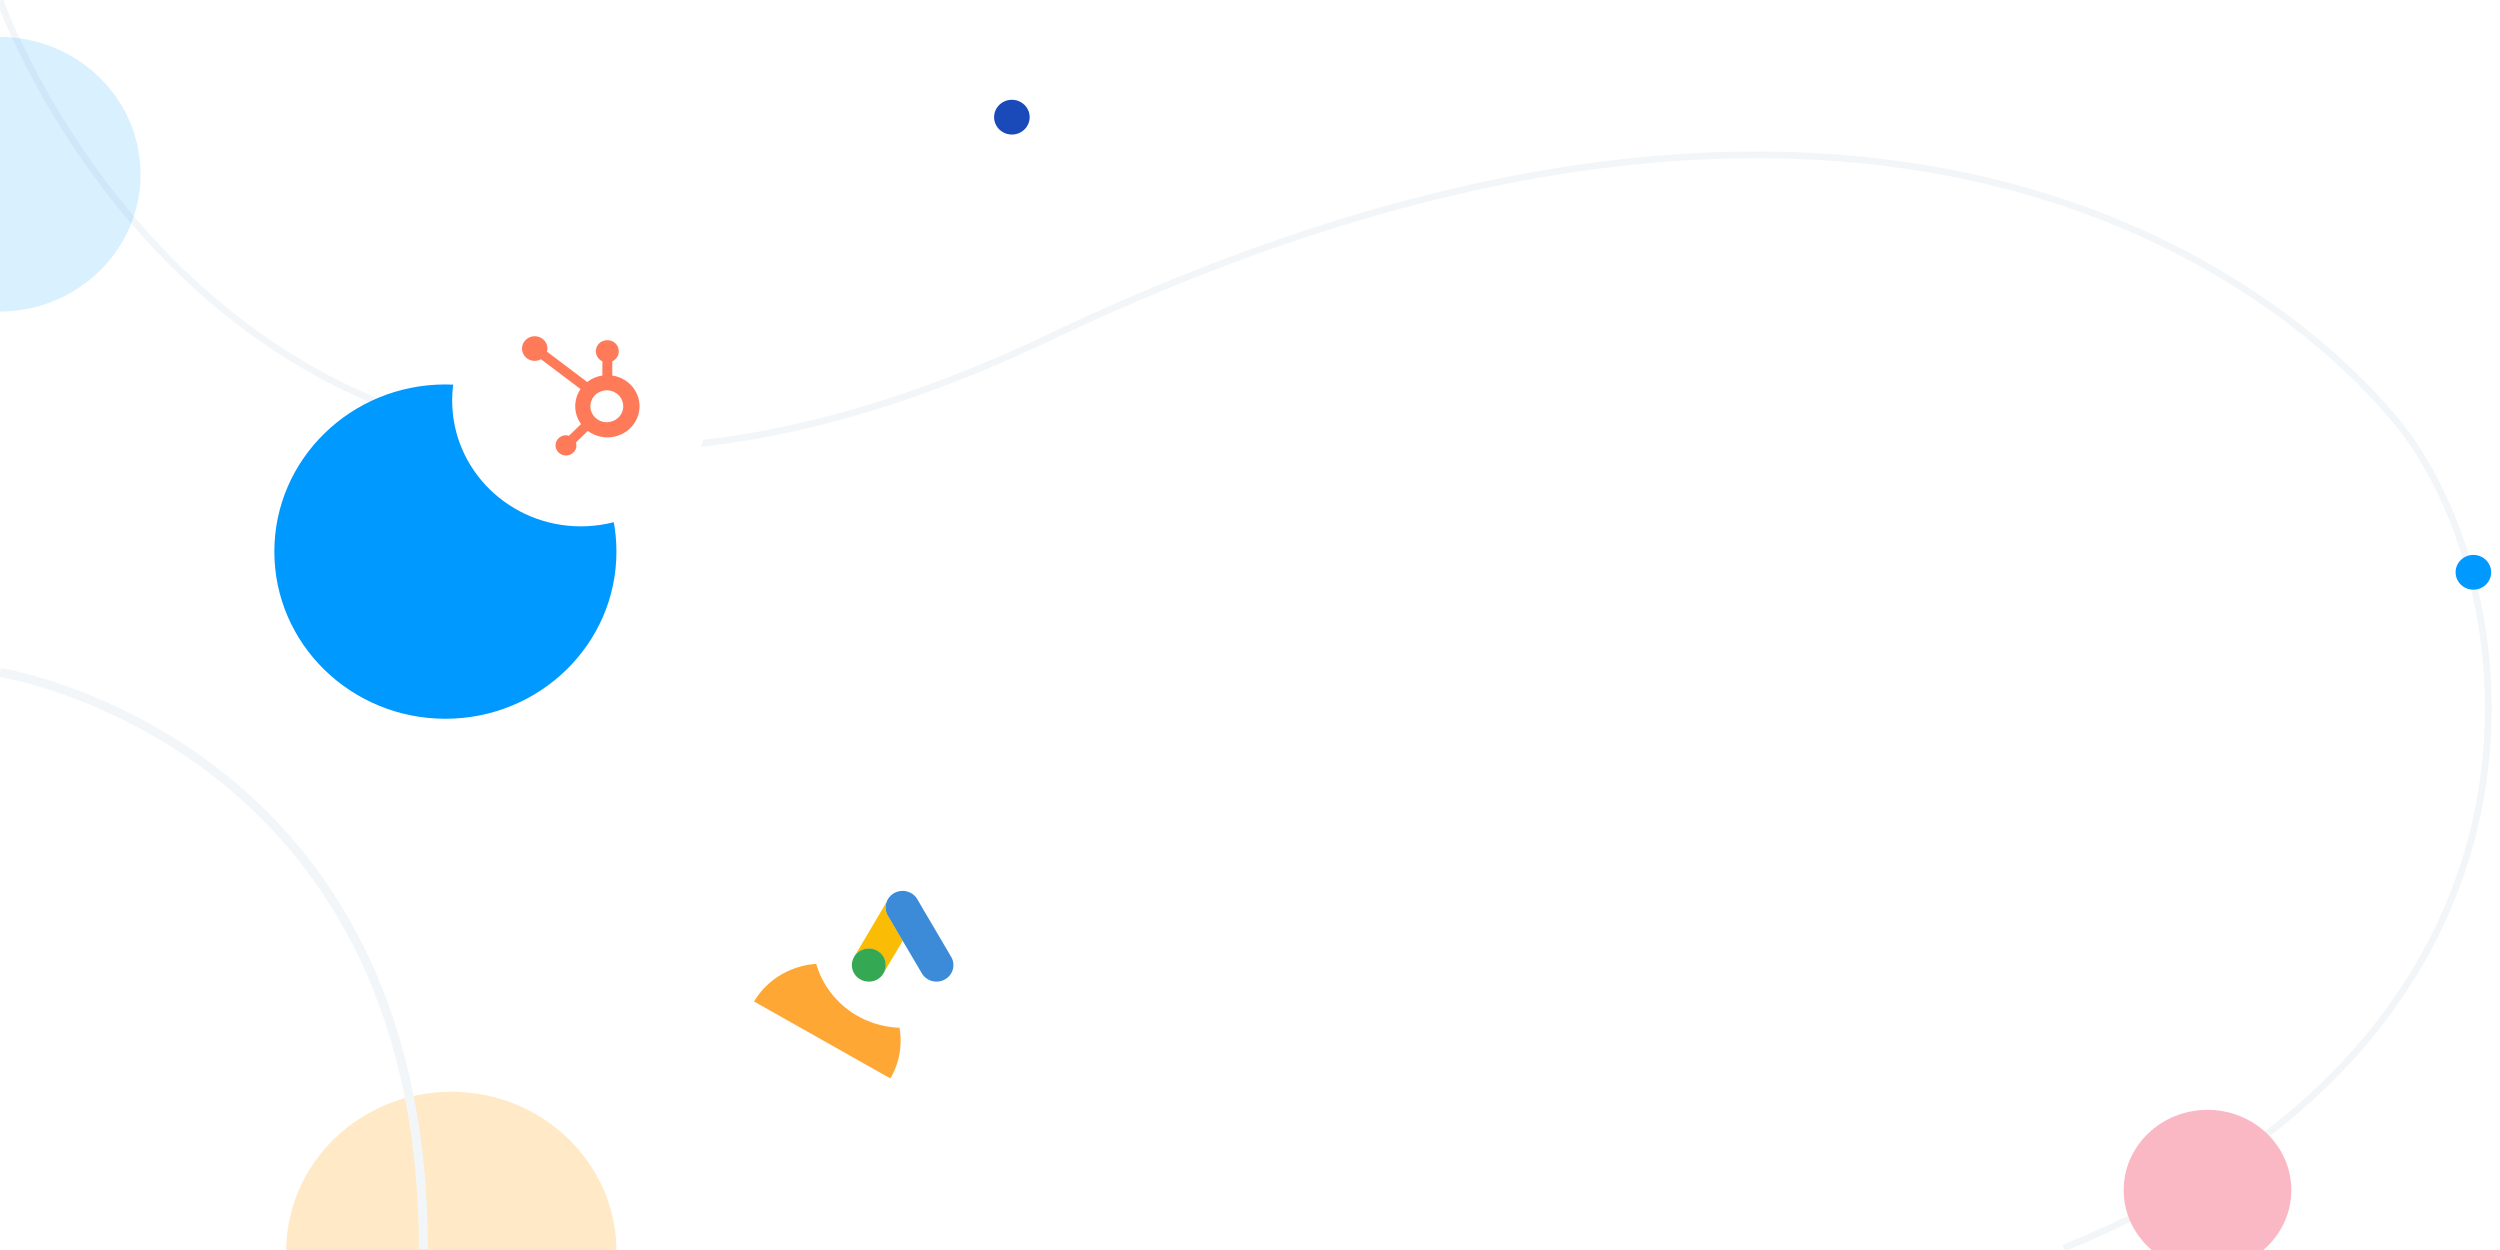 <svg width="1106" height="553" viewBox="0 0 1106 553" fill="none" xmlns="http://www.w3.org/2000/svg">
<path d="M0 0.209C0 0.209 111.594 316.916 463.938 149.378C816.282 -18.16 1000.96 115.478 1059.62 185.715C1118.29 255.951 1147.16 456.606 913.003 552.155" stroke="#F3F6F8" stroke-width="3"/>
<path d="M976.599 562.022C997.081 562.022 1013.68 546.124 1013.68 526.512C1013.68 506.9 997.081 491.002 976.599 491.002C956.117 491.002 939.513 506.9 939.513 526.512C939.513 546.124 956.117 562.022 976.599 562.022Z" fill="#F9B8C4"/>
<path d="M447.655 59.522C451.999 59.522 455.522 56.08 455.522 51.834C455.522 47.588 451.999 44.147 447.655 44.147C443.31 44.147 439.788 47.588 439.788 51.834C439.788 56.08 443.31 59.522 447.655 59.522Z" fill="#1A49BA"/>
<path opacity="0.15" d="M62.185 77.095C62.186 81.195 61.763 85.284 60.923 89.3C59.294 97.055 56.117 104.419 51.574 110.973C45.866 119.218 38.185 125.978 29.197 130.664C20.209 135.351 10.187 137.823 0 137.865L0 16.325C4.215 16.348 8.416 16.781 12.543 17.619C22.413 19.63 31.64 23.946 39.434 30.197C47.228 36.447 53.359 44.449 57.303 53.517C58.892 57.181 60.105 60.991 60.924 64.889C61.764 68.906 62.186 72.995 62.185 77.095V77.095Z" fill="#0099FF"/>
<path d="M380.975 430.915C383.01 432.063 384.923 433.406 386.685 434.926C390.894 438.563 394.14 443.142 396.146 448.271C398.152 453.4 398.858 458.927 398.205 464.38C397.939 466.582 397.45 468.753 396.746 470.86C396.019 473.03 395.07 475.122 393.914 477.105L333.572 443.06C334.751 441.089 336.131 439.239 337.69 437.539C340.705 434.258 344.351 431.589 348.421 429.683C353.539 427.281 359.18 426.138 364.854 426.352C370.528 426.567 376.062 428.133 380.975 430.915V430.915Z" fill="#FFA735"/>
<path opacity="0.25" d="M199.666 483.002C204.592 483 209.507 483.478 214.337 484.426C232.932 488.092 249.341 498.675 260.1 513.942C268.25 525.497 272.646 539.184 272.714 553.217H126.617C126.688 539.183 131.084 525.496 139.232 513.94C149.991 498.672 166.4 488.088 184.995 484.424C189.825 483.476 194.739 483 199.666 483.002V483.002Z" fill="#FFA81F"/>
<path d="M0 297.488C0 297.488 187.303 326.79 187.303 552.518" stroke="#F3F6F8" stroke-width="4"/>
<path d="M197.043 317.978C238.834 317.978 272.713 284.87 272.713 244.029C272.713 203.188 238.834 170.08 197.043 170.08C155.251 170.08 121.372 203.188 121.372 244.029C121.372 284.87 155.251 317.978 197.043 317.978Z" fill="#0099FF"/>
<g filter="url(#filter0_d_9_481)">
<path d="M256.981 230.852C288.428 230.852 313.921 205.939 313.921 175.207C313.921 144.476 288.428 119.562 256.981 119.562C225.534 119.562 200.041 144.476 200.041 175.207C200.041 205.939 225.534 230.852 256.981 230.852Z" fill="white"/>
</g>
<path d="M270.864 166.123V159.84C271.721 159.452 272.446 158.836 272.956 158.064C273.466 157.292 273.738 156.395 273.743 155.479V155.335C273.743 152.663 271.508 150.497 268.751 150.497H268.602C267.278 150.497 266.008 151.006 265.072 151.914C264.135 152.821 263.609 154.052 263.609 155.335V155.479C263.614 156.395 263.887 157.292 264.396 158.064C264.906 158.836 265.631 159.452 266.488 159.84V166.123C264.026 166.488 261.707 167.477 259.766 168.99L241.986 155.57C242.113 155.126 242.179 154.67 242.187 154.213C242.189 153.134 241.861 152.08 241.245 151.182C240.628 150.284 239.751 149.584 238.724 149.17C237.697 148.755 236.566 148.645 235.474 148.854C234.383 149.062 233.379 149.58 232.591 150.341C231.803 151.102 231.266 152.073 231.047 153.13C230.829 154.187 230.938 155.284 231.362 156.28C231.787 157.277 232.506 158.13 233.431 158.73C234.355 159.33 235.442 159.651 236.555 159.653C237.528 159.648 238.483 159.396 239.325 158.922L256.832 172.126C255.26 174.428 254.439 177.137 254.478 179.898C254.517 182.659 255.413 185.345 257.049 187.605L251.724 192.768C251.294 192.634 250.846 192.563 250.394 192.557C249.48 192.558 248.588 192.821 247.829 193.313C247.07 193.806 246.478 194.505 246.129 195.323C245.78 196.14 245.689 197.04 245.867 197.908C246.045 198.776 246.485 199.573 247.131 200.199C247.777 200.825 248.6 201.251 249.495 201.424C250.391 201.597 251.319 201.509 252.163 201.17C253.007 200.832 253.729 200.259 254.236 199.523C254.744 198.788 255.016 197.923 255.016 197.038C255.01 196.6 254.937 196.165 254.8 195.748L260.067 190.641C261.785 191.922 263.783 192.806 265.908 193.224C268.032 193.642 270.228 193.583 272.325 193.051C274.423 192.52 276.367 191.531 278.009 190.159C279.65 188.787 280.947 187.069 281.798 185.136C282.648 183.204 283.032 181.108 282.918 179.01C282.804 176.912 282.196 174.867 281.141 173.032C280.086 171.196 278.611 169.62 276.83 168.422C275.048 167.224 273.008 166.438 270.864 166.123M268.681 186.786C267.707 186.812 266.738 186.648 265.831 186.305C264.923 185.962 264.096 185.446 263.398 184.788C262.7 184.13 262.145 183.343 261.766 182.473C261.388 181.604 261.192 180.67 261.192 179.726C261.192 178.782 261.388 177.847 261.766 176.978C262.145 176.108 262.7 175.321 263.398 174.663C264.096 174.005 264.923 173.489 265.831 173.146C266.738 172.803 267.707 172.639 268.681 172.665C270.568 172.729 272.355 173.501 273.667 174.817C274.979 176.133 275.713 177.891 275.714 179.72C275.715 181.55 274.983 183.309 273.672 184.626C272.362 185.944 270.575 186.717 268.688 186.782" fill="#FF7A59"/>
<g filter="url(#filter1_d_9_481)">
<path d="M399.33 452.698C421.261 452.698 439.039 435.324 439.039 413.893C439.039 392.461 421.261 375.088 399.33 375.088C377.4 375.088 359.622 392.461 359.622 413.893C359.622 435.324 377.4 452.698 399.33 452.698Z" fill="white"/>
</g>
<path d="M392.151 399.178C392.556 398.06 393.211 397.044 394.07 396.206C394.899 395.418 395.903 394.827 397.003 394.48C398.104 394.133 399.272 394.039 400.416 394.205C401.56 394.371 402.649 394.793 403.599 395.437C404.549 396.082 405.333 396.932 405.892 397.922C407.702 401.143 409.622 404.292 411.486 407.475C414.6 412.765 417.751 418.055 420.828 423.363C421.314 424.204 421.625 425.13 421.742 426.088C421.86 427.046 421.783 428.018 421.514 428.947C421.246 429.876 420.792 430.743 420.179 431.5C419.566 432.257 418.806 432.887 417.942 433.355C417.078 433.824 416.128 434.12 415.147 434.228C414.165 434.335 413.172 434.252 412.223 433.983C411.275 433.713 410.39 433.263 409.621 432.658C408.851 432.053 408.212 431.306 407.74 430.458C405.006 425.805 402.266 421.158 399.521 416.517C399.465 416.416 399.398 416.321 399.321 416.233C399.069 415.983 398.866 415.689 398.722 415.367C397.509 413.279 396.26 411.209 395.047 409.139C394.269 407.794 393.454 406.467 392.676 405.123C391.98 403.941 391.635 402.593 391.68 401.23C391.699 400.524 391.859 399.827 392.151 399.18" fill="#3C8BD9"/>
<path d="M392.15 399.178C391.971 399.814 391.856 400.466 391.806 401.124C391.754 402.583 392.131 404.026 392.892 405.282C394.884 408.625 396.869 411.981 398.849 415.348C399.03 415.649 399.175 415.95 399.356 416.233C398.269 418.073 397.183 419.894 396.079 421.735C394.558 424.298 393.037 426.884 391.499 429.448C391.424 429.448 391.408 429.413 391.39 429.36C391.389 429.221 391.414 429.082 391.465 428.953C391.843 427.737 391.881 426.444 391.576 425.209C391.27 423.974 390.632 422.842 389.727 421.929C388.616 420.742 387.107 419.983 385.473 419.788C384.445 419.634 383.395 419.694 382.393 419.966C381.391 420.237 380.46 420.713 379.66 421.363C379.352 421.593 379.153 421.929 378.791 422.106C378.763 422.109 378.735 422.102 378.712 422.086C378.689 422.071 378.672 422.048 378.664 422.022C379.533 420.553 380.387 419.085 381.253 417.616C384.837 411.528 388.428 405.447 392.025 399.373C392.061 399.3 392.115 399.249 392.151 399.178" fill="#FABC04"/>
<path d="M378.737 422.071C379.081 421.77 379.407 421.452 379.768 421.169C380.782 420.395 381.984 419.889 383.256 419.701C384.528 419.513 385.829 419.649 387.032 420.095C388.235 420.542 389.299 421.284 390.123 422.25C390.947 423.216 391.502 424.373 391.735 425.61C391.957 426.87 391.857 428.164 391.445 429.378C391.429 429.48 391.404 429.581 391.37 429.679C391.207 429.962 391.062 430.265 390.882 430.546C390.201 431.775 389.165 432.782 387.903 433.439C386.641 434.097 385.209 434.377 383.785 434.243C382.068 434.127 380.446 433.432 379.196 432.277C377.945 431.121 377.143 429.578 376.927 427.909C376.688 426.276 377.039 424.612 377.922 423.205C378.103 422.887 378.32 422.603 378.521 422.285C378.612 422.212 378.575 422.073 378.738 422.073" fill="#34A852"/>
<path d="M378.736 422.074C378.661 422.147 378.661 422.268 378.537 422.285C378.52 422.162 378.591 422.091 378.664 422.003L378.738 422.076" fill="#FABC04"/>
<path d="M391.373 429.678C391.298 429.555 391.373 429.466 391.448 429.378L391.523 429.451L391.378 429.681" fill="#E1C025"/>
<path d="M1094.23 260.87C1098.57 260.87 1102.09 257.428 1102.09 253.182C1102.09 248.936 1098.57 245.494 1094.23 245.494C1089.88 245.494 1086.36 248.936 1086.36 253.182C1086.36 257.428 1089.88 260.87 1094.23 260.87Z" fill="#0099FF"/>
<defs>
<filter id="filter0_d_9_481" x="140.041" y="61.562" width="233.88" height="231.29" filterUnits="userSpaceOnUse" color-interpolation-filters="sRGB">
<feFlood flood-opacity="0" result="BackgroundImageFix"/>
<feColorMatrix in="SourceAlpha" type="matrix" values="0 0 0 0 0 0 0 0 0 0 0 0 0 0 0 0 0 0 127 0" result="hardAlpha"/>
<feOffset dy="2"/>
<feGaussianBlur stdDeviation="30"/>
<feColorMatrix type="matrix" values="0 0 0 0 0 0 0 0 0 0 0 0 0 0 0 0 0 0 0.161 0"/>
<feBlend mode="normal" in2="BackgroundImageFix" result="effect1_dropShadow_9_481"/>
<feBlend mode="normal" in="SourceGraphic" in2="effect1_dropShadow_9_481" result="shape"/>
</filter>
<filter id="filter1_d_9_481" x="299.622" y="317.088" width="199.417" height="197.61" filterUnits="userSpaceOnUse" color-interpolation-filters="sRGB">
<feFlood flood-opacity="0" result="BackgroundImageFix"/>
<feColorMatrix in="SourceAlpha" type="matrix" values="0 0 0 0 0 0 0 0 0 0 0 0 0 0 0 0 0 0 127 0" result="hardAlpha"/>
<feOffset dy="2"/>
<feGaussianBlur stdDeviation="30"/>
<feColorMatrix type="matrix" values="0 0 0 0 0 0 0 0 0 0 0 0 0 0 0 0 0 0 0.161 0"/>
<feBlend mode="normal" in2="BackgroundImageFix" result="effect1_dropShadow_9_481"/>
<feBlend mode="normal" in="SourceGraphic" in2="effect1_dropShadow_9_481" result="shape"/>
</filter>
</defs>
</svg>
